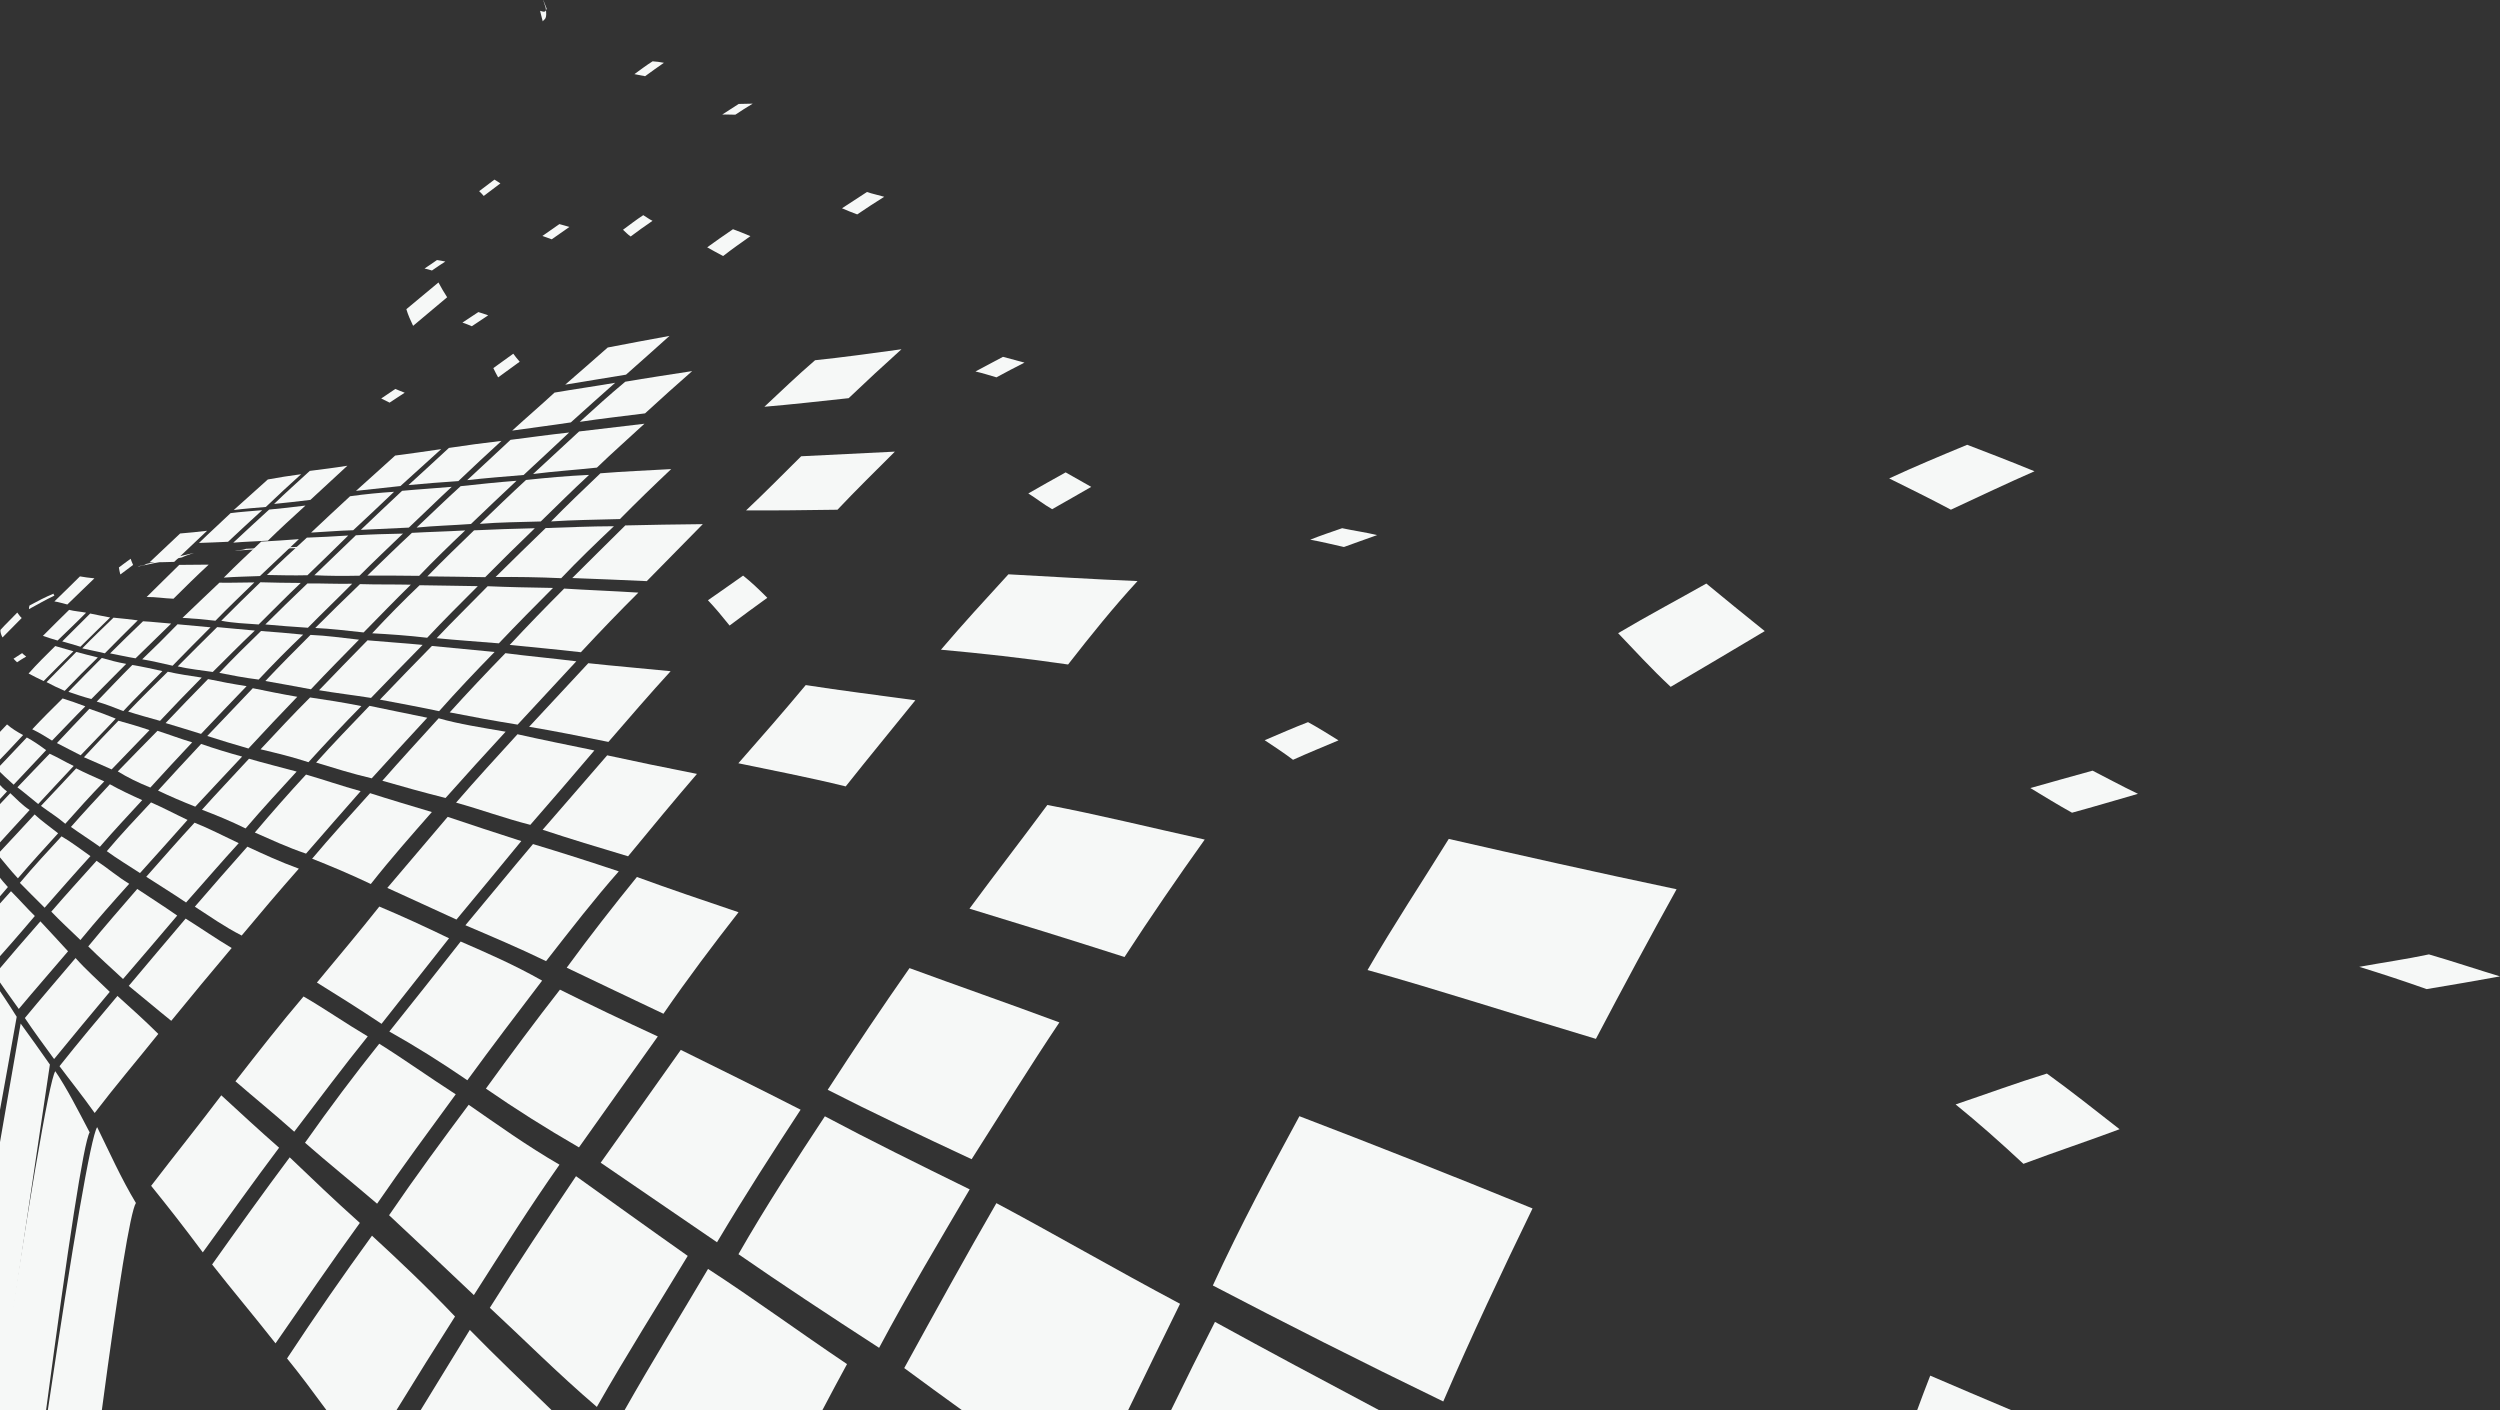 <svg width="546" height="308" viewBox="0 0 546 308" fill="none" xmlns="http://www.w3.org/2000/svg">
<rect x="0" y="0" width="546" height="308" fill="#333333" stroke="none"/>
<g clip-path="url(#clip0_2_591)">
<path fill-rule="evenodd" clip-rule="evenodd" d="M118.534 4.661C118.949 4.066 119.55 4.283 119.176 1.707C117.777 -2.51 119.559 2.499 119.393 1.783C119.187 3.027 118.423 2.421 117.955 2.354C118.099 2.913 118.292 3.813 118.534 4.661Z" fill="#F6F8F7"/>
<path fill-rule="evenodd" clip-rule="evenodd" d="M29.683 262.733C26.448 257.356 23.808 251.442 21.219 246.166C19.841 248.291 15.894 271.543 10.441 308H22.239C25.812 281.238 28.469 264.642 29.683 262.733Z" fill="#F6F8F7"/>
<path fill-rule="evenodd" clip-rule="evenodd" d="M19.581 247.308C16.965 242.316 14.535 237.562 12.076 233.95C10.738 235.887 5.961 264.387 -0.605 308H10.059C14.831 272.201 18.299 249.358 19.581 247.308Z" fill="#F6F8F7"/>
<path fill-rule="evenodd" clip-rule="evenodd" d="M10.898 232.5C8.694 229.36 6.589 226.378 4.511 223.543C2.05 237.772 -0.441 251.812 -2.832 265.765C-5.265 279.935 -7.665 294.034 -10.002 307.97L-9.845 307.998H-0.258C3.315 283.201 7.109 257.949 10.898 232.498V232.5Z" fill="#F6F8F7"/>
<path fill-rule="evenodd" clip-rule="evenodd" d="M3.648 222.068C1.807 219.131 0.051 216.519 -1.62 214.059C-4.788 229.678 -7.952 245.127 -10.998 260.279C-14.073 275.585 -17.091 290.716 -20 305.553V306.161C-17.237 306.682 -14.397 307.199 -11.481 307.671C-9.103 293.625 -6.588 279.357 -4.051 264.967C-1.557 250.818 1.098 236.534 3.648 222.068Z" fill="#F6F8F7"/>
<path fill-rule="evenodd" clip-rule="evenodd" d="M120.499 308C114.226 301.906 108.264 296.236 102.607 290.45C99.125 296.169 95.485 302.071 91.853 308H120.499Z" fill="#F6F8F7"/>
<path fill-rule="evenodd" clip-rule="evenodd" d="M99.377 287.526C92.902 280.723 86.894 275.083 81.241 269.875C74.855 278.673 68.936 287.215 62.691 296.682C65.483 300.101 68.334 303.94 71.317 308.002H86.574C90.874 300.976 95.139 294.183 99.377 287.526Z" fill="#F6F8F7"/>
<path fill-rule="evenodd" clip-rule="evenodd" d="M78.593 267.085C72.992 262.086 68.059 257.334 63.27 252.762C57.671 260.264 51.927 268.267 46.326 276.161C50.602 281.625 55.321 287.213 60.176 293.386C66.347 284.464 72.257 275.815 78.593 267.085Z" fill="#F6F8F7"/>
<path fill-rule="evenodd" clip-rule="evenodd" d="M60.951 250.658C56.534 246.791 52.3 242.866 48.335 239.219C43.372 245.792 38.224 252.175 33.008 258.985C36.639 263.467 40.343 268.198 44.29 273.519C49.849 265.856 55.47 257.951 60.953 250.658H60.951Z" fill="#F6F8F7"/>
<path fill-rule="evenodd" clip-rule="evenodd" d="M34.575 225.805C31.535 222.795 28.543 220.109 25.653 217.512C21.556 222.362 17.08 227.696 12.996 232.853C15.311 235.965 17.998 239.289 20.677 243.076C25.329 236.986 29.872 231.676 34.575 225.805Z" fill="#F6F8F7"/>
<path fill-rule="evenodd" clip-rule="evenodd" d="M23.973 216.621C21.39 214.093 18.777 211.799 16.505 209.237C12.841 213.559 8.998 218.012 5.428 222.334C7.375 225.253 9.547 228.179 11.814 231.297C15.776 226.441 20 221.375 23.973 216.621Z" fill="#F6F8F7"/>
<path fill-rule="evenodd" clip-rule="evenodd" d="M14.861 207.761C12.761 205.439 10.748 203.325 8.82 201.224C5.472 205.035 2.018 209.062 -1.156 212.816C0.382 215.225 2.199 217.666 4.103 220.354C7.671 216.078 11.447 211.795 14.863 207.761H14.861Z" fill="#F6F8F7"/>
<path fill-rule="evenodd" clip-rule="evenodd" d="M7.609 200.053C5.775 198.253 4.143 196.379 2.4 194.641C-0.501 197.907 -3.56 201.252 -6.465 204.518C-5.242 206.87 -3.812 209.181 -2.498 211.667C0.87 207.885 4.384 203.875 7.609 200.053Z" fill="#F6F8F7"/>
<path fill-rule="evenodd" clip-rule="evenodd" d="M1.722 193.732C0.188 192.079 -1.209 190.159 -2.412 188.45C-5.113 191.362 -7.652 194.232 -10.537 197.333C-9.351 199.423 -8.152 201.399 -6.884 203.546C-4.049 200.382 -1.118 197.099 1.724 193.732H1.722Z" fill="#F6F8F7"/>
<path fill-rule="evenodd" clip-rule="evenodd" d="M6.45 132.238C8.226 131.283 9.893 130.385 11.72 129.654C11.718 129.916 11.773 130.074 11.938 130.056C9.997 130.965 7.941 132.168 6.326 133.032C6.333 132.679 6.333 132.577 6.45 132.238Z" fill="#F6F8F7"/>
<path fill-rule="evenodd" clip-rule="evenodd" d="M184.989 297.92C174.029 290.543 164.54 283.556 154.637 277.133C148.732 287.152 142.594 297.057 136.395 308.002H179.595C181.377 304.605 183.175 301.244 184.989 297.92Z" fill="#F6F8F7"/>
<path fill-rule="evenodd" clip-rule="evenodd" d="M150.199 274.287C141.488 268.148 133.342 262.268 125.802 256.88C119.479 266.291 113.217 275.668 106.98 285.624C114.3 292.4 121.792 299.943 130.354 307.269C136.919 295.732 143.743 284.964 150.199 274.287Z" fill="#F6F8F7"/>
<path fill-rule="evenodd" clip-rule="evenodd" d="M122.194 254.367C114.97 250.187 108.577 245.575 102.36 241.282C96.625 248.96 90.7 257.01 84.973 265.408C90.804 270.872 96.786 276.449 103.49 282.846C109.878 272.826 115.849 263.387 122.194 254.367Z" fill="#F6F8F7"/>
<path fill-rule="evenodd" clip-rule="evenodd" d="M99.531 238.999C93.543 235.142 88.083 231.234 82.824 227.951C77.56 234.523 71.96 241.974 66.613 249.574C71.509 253.874 76.727 258.07 82.358 262.887C87.87 254.863 93.756 246.889 99.531 238.999Z" fill="#F6F8F7"/>
<path fill-rule="evenodd" clip-rule="evenodd" d="M80.316 226.35C75.307 223.379 70.781 220.215 66.293 217.631C61.301 223.498 56.516 229.598 51.418 236.153C55.426 239.646 59.837 243.208 64.262 247.166C69.554 240.226 75.04 232.875 80.316 226.35Z" fill="#F6F8F7"/>
<path fill-rule="evenodd" clip-rule="evenodd" d="M20.618 126.308C19.454 126.189 18.401 126.064 17.461 125.882C15.533 127.78 13.764 129.55 11.875 131.35C12.817 131.48 13.705 131.788 14.706 132.021C16.651 130.186 18.529 128.278 20.618 126.308Z" fill="#F6F8F7"/>
<path fill-rule="evenodd" clip-rule="evenodd" d="M50.596 207.045C47.052 204.927 43.842 202.682 40.544 200.622C36.457 205.478 32.249 210.358 28.119 215.32C31.063 217.69 34.116 220.313 37.402 222.948C41.751 217.599 46.114 212.366 50.596 207.045Z" fill="#F6F8F7"/>
<path fill-rule="evenodd" clip-rule="evenodd" d="M38.702 199.962C35.763 197.9 32.797 196.043 29.977 194.146C26.467 198.19 22.796 202.421 19.273 206.692C21.671 209.084 24.219 211.349 26.87 213.814C30.762 209.315 34.727 204.63 38.702 199.962Z" fill="#F6F8F7"/>
<path fill-rule="evenodd" clip-rule="evenodd" d="M28.221 193.022C25.573 191.415 23.441 189.534 21.086 188.002C17.742 191.733 14.367 195.424 11.203 199.105C13.131 201.122 15.27 203.092 17.563 205.301C21.208 200.86 24.766 196.866 28.219 193.022H28.221Z" fill="#F6F8F7"/>
<path fill-rule="evenodd" clip-rule="evenodd" d="M19.754 186.978C17.548 185.433 15.544 183.866 13.437 182.657C10.515 185.821 7.445 189.114 4.34 192.817C6.02 194.561 7.78 196.264 9.745 198.246C12.972 194.593 16.41 190.625 19.754 186.978Z" fill="#F6F8F7"/>
<path fill-rule="evenodd" clip-rule="evenodd" d="M12.693 181.992C10.848 180.527 9.077 179.294 7.558 177.874C4.882 180.772 2.121 183.776 -0.545 186.597C0.845 188.238 2.247 190.051 3.909 191.828C6.823 188.419 9.769 185.206 12.693 181.99V181.992Z" fill="#F6F8F7"/>
<path fill-rule="evenodd" clip-rule="evenodd" d="M6.472 176.903C4.851 175.847 3.543 174.438 2.242 173.228C-0.31 175.886 -2.887 178.682 -5.424 181.527C-4.064 182.761 -3.006 184.408 -1.755 185.907C0.912 182.949 3.798 179.824 6.472 176.905V176.903Z" fill="#F6F8F7"/>
<path fill-rule="evenodd" clip-rule="evenodd" d="M1.529 172.847C0.117 171.82 -0.806 170.45 -1.963 169.275C-4.148 171.547 -6.409 173.966 -8.502 176.273C-7.471 177.563 -6.559 179.004 -5.519 180.493C-3.171 177.937 -0.841 175.375 1.529 172.847Z" fill="#F6F8F7"/>
<path fill-rule="evenodd" clip-rule="evenodd" d="M366.163 194.215C348.294 190.454 331.874 186.747 316.41 183.219C310.45 192.83 304.366 202.007 298.67 211.856C313.671 216.03 330.221 221.41 348.546 226.889C354.508 215.547 360.288 204.818 366.165 194.215H366.163Z" fill="#F6F8F7"/>
<path fill-rule="evenodd" clip-rule="evenodd" d="M263.112 183.362C250.638 180.597 239.663 177.87 228.739 175.808C223.382 183.061 217.549 190.575 211.732 198.452C222.39 201.689 233.576 205.164 245.598 209.01C251.199 200.371 257.296 191.499 263.112 183.36V183.362Z" fill="#F6F8F7"/>
<path fill-rule="evenodd" clip-rule="evenodd" d="M248.437 126.906C238.502 126.507 229.206 125.906 220.237 125.43C215.191 130.939 210.252 136.312 205.504 141.896C214.203 142.685 223.442 143.69 233.271 145.126C238.175 138.834 243.071 132.74 248.437 126.906Z" fill="#F6F8F7"/>
<path fill-rule="evenodd" clip-rule="evenodd" d="M301.225 308C288.489 301.246 276.571 294.858 265.348 288.701C262.141 295.005 258.927 301.434 255.75 308H301.222H301.225Z" fill="#F6F8F7"/>
<path fill-rule="evenodd" clip-rule="evenodd" d="M257.722 284.748C243.1 276.973 230.217 269.476 217.612 262.768C210.999 274.207 204.225 286.509 197.484 298.788C201.61 301.839 205.809 304.899 210.116 308H246.373C250.213 300.054 253.989 292.33 257.722 284.748Z" fill="#F6F8F7"/>
<path fill-rule="evenodd" clip-rule="evenodd" d="M211.781 259.758C200.368 254.157 189.832 248.955 180.154 243.798C173.917 253.266 167.274 263.428 161.275 273.913C170.704 280.444 180.846 287.145 191.997 294.365C198.44 282.272 205.166 271.039 211.781 259.758Z" fill="#F6F8F7"/>
<path fill-rule="evenodd" clip-rule="evenodd" d="M174.856 242.361C165.427 237.54 156.835 233.325 148.688 229.297C143.072 237.278 137.147 245.536 131.191 253.935C139.014 259.262 147.578 265.135 156.597 271.314C162.786 260.892 168.754 251.673 174.856 242.359V242.361Z" fill="#F6F8F7"/>
<path fill-rule="evenodd" clip-rule="evenodd" d="M143.664 226.361C136.135 222.89 129.027 219.505 122.294 216.138C116.922 223.022 111.526 230.286 106.123 237.75C112.496 242.162 119.166 246.378 126.446 250.587C132.088 242.606 137.922 234.439 143.664 226.363V226.361Z" fill="#F6F8F7"/>
<path fill-rule="evenodd" clip-rule="evenodd" d="M118.401 214.167C112.282 210.709 106.425 208.157 100.613 205.63C95.556 212.066 90.366 218.642 85.033 225.288C90.53 228.371 96.276 231.951 102.068 235.926C107.434 228.57 113.039 221.198 118.401 214.167Z" fill="#F6F8F7"/>
<path fill-rule="evenodd" clip-rule="evenodd" d="M98.07 204.922C92.907 202.423 87.808 200.073 82.845 197.993C78.45 203.537 73.8 209.062 69.211 214.589C73.717 217.378 78.489 220.382 83.328 223.602C88.307 217.274 93.333 210.943 98.068 204.922H98.07Z" fill="#F6F8F7"/>
<path fill-rule="evenodd" clip-rule="evenodd" d="M65.267 189.716C61.166 188.227 57.584 186.558 54.026 184.916C50.199 189.227 46.219 193.754 42.553 198.019C45.784 200.103 48.926 202.347 52.782 204.323C56.825 199.46 61.002 194.548 65.267 189.714V189.716Z" fill="#F6F8F7"/>
<path fill-rule="evenodd" clip-rule="evenodd" d="M52.136 184.146C48.681 182.51 45.561 180.88 42.49 179.675C38.926 183.542 35.628 187.307 31.939 191.488C34.751 193.317 37.645 195.082 40.637 197.106C44.555 192.715 48.237 188.394 52.136 184.146Z" fill="#F6F8F7"/>
<path fill-rule="evenodd" clip-rule="evenodd" d="M40.96 179.073C38.159 177.755 35.618 176.388 32.981 175.245C29.632 178.829 26.305 182.345 23.326 185.894C25.5 187.496 28.057 189.03 30.576 190.677C34.154 186.719 37.576 182.884 40.958 179.073H40.96Z" fill="#F6F8F7"/>
<path fill-rule="evenodd" clip-rule="evenodd" d="M31.061 174.745C28.506 173.598 26.215 172.518 23.995 171.281C21.341 174.148 18.19 177.517 15.494 180.601C17.418 181.992 19.602 183.377 21.811 184.946C24.796 181.482 28.003 178.069 31.061 174.745Z" fill="#F6F8F7"/>
<path fill-rule="evenodd" clip-rule="evenodd" d="M22.767 170.655C20.634 169.707 18.509 168.77 16.637 167.816C14.035 170.577 11.533 173.308 8.945 176.007C10.584 177.245 12.475 178.387 14.259 179.915C17.077 176.734 19.812 173.696 22.767 170.657V170.655Z" fill="#F6F8F7"/>
<path fill-rule="evenodd" clip-rule="evenodd" d="M16.092 167.288C14.232 166.403 12.621 165.414 10.844 164.613C8.592 166.92 6.207 169.458 3.805 171.951C5.289 173.064 6.723 174.319 8.344 175.598C10.868 172.821 13.49 170.106 16.092 167.288Z" fill="#F6F8F7"/>
<path fill-rule="evenodd" clip-rule="evenodd" d="M10.075 163.834C8.661 162.789 7.258 161.807 5.858 161.069C3.552 163.488 1.465 165.687 -0.637 167.928C0.462 169.11 1.687 170.207 2.98 171.376C5.382 168.796 7.764 166.338 10.075 163.832V163.834Z" fill="#F6F8F7"/>
<path fill-rule="evenodd" clip-rule="evenodd" d="M5.045 160.541C3.772 159.848 2.564 159.121 1.535 158.212C-0.419 160.279 -2.203 162.148 -4.301 164.386C-3.396 165.392 -2.484 166.375 -1.45 167.39C0.649 165.208 2.734 163.062 5.045 160.541Z" fill="#F6F8F7"/>
<path fill-rule="evenodd" clip-rule="evenodd" d="M199.909 152.941C191.592 151.798 183.668 150.822 175.976 149.619C171.178 155.373 166.345 160.921 161.258 166.697C168.588 168.242 176.391 169.701 184.703 171.752C189.808 165.317 194.926 159.121 199.911 152.941H199.909Z" fill="#F6F8F7"/>
<path fill-rule="evenodd" clip-rule="evenodd" d="M45.579 123.316C43.316 123.333 41.171 123.337 39.143 123.372C36.767 125.752 34.317 128.074 32.025 130.385C34.005 130.351 35.722 130.682 37.889 130.76C40.392 128.26 42.935 125.767 45.581 123.313L45.579 123.316Z" fill="#F6F8F7"/>
<path fill-rule="evenodd" clip-rule="evenodd" d="M45.223 115.921C43.171 116.17 41.225 116.358 39.341 116.512C37.035 118.676 34.83 120.756 32.672 122.798C34.406 122.809 36.197 122.788 38.044 122.714C40.359 120.511 42.82 118.187 45.223 115.921Z" fill="#F6F8F7"/>
<path fill-rule="evenodd" clip-rule="evenodd" d="M439.331 308C433.267 305.444 427.342 302.928 421.563 300.441C420.592 302.923 419.639 305.444 418.699 308H439.333H439.331Z" fill="#F6F8F7"/>
<path fill-rule="evenodd" clip-rule="evenodd" d="M195.446 98.637C188.274 99.012 181.463 99.341 174.977 99.648C170.978 103.612 167.02 107.633 162.938 111.472C169.426 111.511 175.919 111.42 182.904 111.325C186.955 107.031 191.244 102.833 195.444 98.637H195.446Z" fill="#F6F8F7"/>
<path fill-rule="evenodd" clip-rule="evenodd" d="M334.708 263.926C316.456 256.469 299.719 249.875 283.791 243.779C277.586 255.24 270.943 267.555 264.885 280.749C280.521 288.916 296.899 297.208 315.209 306.081C321.4 291.744 328.087 277.54 334.706 263.926H334.708Z" fill="#F6F8F7"/>
<path fill-rule="evenodd" clip-rule="evenodd" d="M231.371 223.295C219.823 219.005 208.83 215.19 198.638 211.436C192.702 219.921 186.653 228.917 180.77 238.012C190.511 242.993 201.241 248.053 212.205 253.171C218.594 243.151 224.969 232.838 231.368 223.297L231.371 223.295Z" fill="#F6F8F7"/>
<path fill-rule="evenodd" clip-rule="evenodd" d="M161.293 199.235C153.314 196.537 146.034 194.072 139.101 191.533C134.075 197.718 128.815 204.437 123.77 211.345C130.371 214.53 137.597 217.91 144.893 221.403C150.168 213.73 155.849 206.21 161.295 199.235H161.293Z" fill="#F6F8F7"/>
<path fill-rule="evenodd" clip-rule="evenodd" d="M135.141 190.307C128.532 188.091 122.342 186.132 116.408 184.343C111.438 190.205 106.614 196.156 101.645 202.074C107.289 204.483 113.04 206.902 119.261 209.912C124.651 203.001 129.814 196.344 135.141 190.307Z" fill="#F6F8F7"/>
<path fill-rule="evenodd" clip-rule="evenodd" d="M113.852 183.691C108.351 181.919 103.014 180.175 97.776 178.402C93.413 183.57 89.049 188.649 84.588 193.918C89.412 196.076 94.506 198.497 99.689 200.83C104.541 194.985 109.332 189.209 113.85 183.689L113.852 183.691Z" fill="#F6F8F7"/>
<path fill-rule="evenodd" clip-rule="evenodd" d="M94.316 177.353C89.623 175.94 85.025 174.581 80.826 173.228C76.439 178.112 72.274 182.657 68.166 187.541C72.104 189.093 76.343 190.852 80.984 193.068C85.362 187.509 89.975 182.3 94.316 177.353Z" fill="#F6F8F7"/>
<path fill-rule="evenodd" clip-rule="evenodd" d="M78.767 172.791C74.5 171.616 70.677 170.27 66.834 169.167C63.07 173.228 59.231 177.595 55.654 181.826C59.125 183.343 62.693 185.029 66.836 186.433C70.683 182.042 74.768 177.288 78.765 172.791H78.767Z" fill="#F6F8F7"/>
<path fill-rule="evenodd" clip-rule="evenodd" d="M64.789 168.508C61.112 167.52 57.65 166.663 54.382 165.708C50.933 169.467 47.384 173.165 44.109 176.846C47.101 177.982 50.38 179.322 53.636 180.93C57.276 176.669 61.023 172.616 64.789 168.508Z" fill="#F6F8F7"/>
<path fill-rule="evenodd" clip-rule="evenodd" d="M52.876 165.237C49.76 164.38 46.779 163.471 43.926 162.475C40.739 165.905 37.521 169.324 34.516 172.659C37.027 173.862 39.799 175.057 42.645 176.176C46.05 172.575 49.416 168.872 52.878 165.237H52.876Z" fill="#F6F8F7"/>
<path fill-rule="evenodd" clip-rule="evenodd" d="M41.97 162.131C39.211 161.296 36.761 160.355 34.394 159.61C31.462 162.547 28.577 165.557 25.725 168.476C27.824 169.777 30.231 170.952 32.836 172.003C35.906 168.64 38.891 165.399 41.972 162.131H41.97Z" fill="#F6F8F7"/>
<path fill-rule="evenodd" clip-rule="evenodd" d="M32.652 159.467C30.359 158.677 28.078 158.013 25.867 157.405C23.45 159.933 20.782 162.694 18.33 165.379C20.317 166.197 22.255 167.128 24.384 168.037C27.06 165.23 29.836 162.408 32.652 159.465V159.467Z" fill="#F6F8F7"/>
<path fill-rule="evenodd" clip-rule="evenodd" d="M25.265 156.944C23.357 156.165 21.464 155.444 19.519 154.804C17.208 157.195 14.712 159.87 12.432 162.285C14.151 163.148 15.817 164.068 17.613 164.955C20.123 162.298 22.737 159.684 25.267 156.946L25.265 156.944Z" fill="#F6F8F7"/>
<path fill-rule="evenodd" clip-rule="evenodd" d="M18.634 154.265C16.878 153.611 15.303 153.034 13.675 152.538C11.419 154.769 9.208 156.95 7.041 159.275C8.495 159.974 9.898 160.82 11.367 161.746C13.767 159.288 16.149 156.743 18.632 154.265H18.634Z" fill="#F6F8F7"/>
<path fill-rule="evenodd" clip-rule="evenodd" d="M146.465 146.592C140.233 145.955 134.234 145.473 128.481 144.843C124.227 149.42 119.888 154.107 115.561 158.729C121.111 159.66 126.653 160.774 132.877 162.034C137.415 156.786 141.907 151.567 146.465 146.592Z" fill="#F6F8F7"/>
<path fill-rule="evenodd" clip-rule="evenodd" d="M125.866 144.428C120.442 143.746 115.141 143.285 110.38 142.651C106.211 146.927 102.088 151.3 98.217 155.583C102.93 156.496 107.793 157.418 113.046 158.258C117.215 153.772 121.61 148.989 125.866 144.428Z" fill="#F6F8F7"/>
<path fill-rule="evenodd" clip-rule="evenodd" d="M108.018 142.389C103.07 141.913 98.633 141.491 94.329 141.078C90.602 144.86 86.692 148.916 82.971 152.8C87.109 153.579 91.389 154.367 95.896 155.321C99.817 150.902 103.953 146.54 108.018 142.389Z" fill="#F6F8F7"/>
<path fill-rule="evenodd" clip-rule="evenodd" d="M92.299 140.844C88.086 140.442 84.087 140.197 80.268 139.844C76.771 143.372 73.053 147.273 69.678 150.744C73.314 151.357 77.126 151.811 81.032 152.426C84.598 148.706 88.573 144.65 92.301 140.844H92.299Z" fill="#F6F8F7"/>
<path fill-rule="evenodd" clip-rule="evenodd" d="M78.4 139.708C74.714 139.299 71.27 138.799 67.812 138.663C64.564 141.893 61.237 145.256 57.953 148.732C61.052 149.266 64.35 149.879 67.908 150.539C71.331 146.886 74.96 143.229 78.4 139.708Z" fill="#F6F8F7"/>
<path fill-rule="evenodd" clip-rule="evenodd" d="M66.209 138.606C62.989 138.299 60.019 138.015 57.005 137.816C53.835 140.878 50.649 144.029 47.895 146.955C50.536 147.483 53.365 148.028 56.489 148.42C59.668 145.029 62.832 141.826 66.207 138.606H66.209Z" fill="#F6F8F7"/>
<path fill-rule="evenodd" clip-rule="evenodd" d="M55.65 137.715C52.762 137.42 49.949 137.232 47.429 136.959C44.516 139.794 41.648 142.718 38.812 145.542C41.186 146.098 43.908 146.382 46.465 146.758C49.455 143.8 52.416 140.777 55.65 137.717V137.715Z" fill="#F6F8F7"/>
<path fill-rule="evenodd" clip-rule="evenodd" d="M45.979 137.005C43.418 136.778 41.033 136.55 38.772 136.341C36.296 138.903 33.687 141.48 31.059 143.99C33.219 144.354 35.511 144.906 37.693 145.393C40.415 142.564 43.124 139.879 45.979 137.005Z" fill="#F6F8F7"/>
<path fill-rule="evenodd" clip-rule="evenodd" d="M37.386 136.191C35.197 136.038 33.241 135.782 31.237 135.685C28.85 137.951 26.452 140.307 24.043 142.699C25.892 143.04 27.633 143.454 29.605 143.778C32.177 141.262 34.846 138.689 37.386 136.189V136.191Z" fill="#F6F8F7"/>
<path fill-rule="evenodd" clip-rule="evenodd" d="M30.087 135.481C28.203 135.254 26.549 135.051 24.791 134.897C22.508 137.124 20.213 139.281 17.963 141.599C19.508 141.974 21.17 142.246 22.896 142.683C25.25 140.275 27.704 137.849 30.089 135.481H30.087Z" fill="#F6F8F7"/>
<path fill-rule="evenodd" clip-rule="evenodd" d="M24.052 134.856C22.463 134.594 21.106 134.259 19.696 133.993C17.633 136.055 15.505 138.145 13.588 140.082C14.832 140.452 16.251 140.809 17.561 141.246C19.698 139.111 21.937 136.942 24.052 134.856Z" fill="#F6F8F7"/>
<path fill-rule="evenodd" clip-rule="evenodd" d="M18.797 133.811C17.561 133.567 16.216 133.493 15.098 133.192C13.144 135.118 11.177 137.027 9.373 138.866C10.38 139.206 11.392 139.576 12.576 139.894C14.547 137.964 16.68 135.964 18.799 133.811H18.797Z" fill="#F6F8F7"/>
<path fill-rule="evenodd" clip-rule="evenodd" d="M4.745 134.971C4.365 134.646 4.045 134.142 3.773 133.783C2.474 135.157 1.175 136.367 0.091 137.583C0.072 138.18 0.28 138.708 0.544 139.219C1.967 137.81 3.274 136.464 4.743 134.971H4.745Z" fill="#F6F8F7"/>
<path fill-rule="evenodd" clip-rule="evenodd" d="M30.078 123.753C33.185 123.095 36.238 122.435 39.744 121.742C40.568 121.322 41.345 121.13 42.337 120.76C38.616 121.669 35.231 122.389 31.958 123.162C31.192 123.679 30.681 123.441 30.078 123.753Z" fill="#F6F8F7"/>
<path fill-rule="evenodd" clip-rule="evenodd" d="M51.232 120.284C55.632 119.903 60.084 119.914 64.93 119.693C65.839 119.609 66.866 119.533 67.928 119.21C62.867 119.693 58.23 119.585 53.757 119.853C52.703 120.245 51.9 120.104 51.232 120.286V120.284Z" fill="#F6F8F7"/>
<path fill-rule="evenodd" clip-rule="evenodd" d="M139.425 129.427C133.813 129.07 128.245 128.87 123.216 128.546C119.186 132.577 115.205 136.678 111.318 140.853C116.29 141.352 121.589 141.835 126.865 142.447C131.026 137.955 135.33 133.497 139.423 129.424L139.425 129.427Z" fill="#F6F8F7"/>
<path fill-rule="evenodd" clip-rule="evenodd" d="M120.772 128.405C115.75 128.325 110.982 128.224 106.506 128.031C102.875 131.757 98.88 135.659 95.361 139.379C99.596 139.795 104.196 140.117 108.946 140.504C112.793 136.442 116.846 132.337 120.772 128.408V128.405Z" fill="#F6F8F7"/>
<path fill-rule="evenodd" clip-rule="evenodd" d="M104.35 128.014C99.915 127.905 95.749 127.912 91.638 127.814C88.148 131.136 84.666 134.67 81.285 138.31C85.145 138.52 89.138 138.799 93.301 139.286C96.765 135.583 100.705 131.664 104.352 128.011L104.35 128.014Z" fill="#F6F8F7"/>
<path fill-rule="evenodd" clip-rule="evenodd" d="M89.724 127.696C85.809 127.616 82.16 127.685 78.618 127.57C75.269 130.779 72.012 133.978 68.846 137.152C72.181 137.299 75.672 137.719 79.41 138.124C82.817 134.649 86.297 131.058 89.724 127.696Z" fill="#F6F8F7"/>
<path fill-rule="evenodd" clip-rule="evenodd" d="M76.908 127.49C73.398 127.557 70.344 127.392 67.143 127.423C63.988 130.467 60.92 133.398 57.947 136.379C60.9 136.646 63.981 136.897 67.245 137.1C70.409 133.869 73.627 130.814 76.908 127.49Z" fill="#F6F8F7"/>
<path fill-rule="evenodd" clip-rule="evenodd" d="M65.679 127.315C62.546 127.28 59.706 127.269 56.871 127.167C53.964 129.972 51.153 132.744 48.328 135.572C50.861 136.062 53.609 136.185 56.486 136.384C59.571 133.322 62.467 130.364 65.681 127.315H65.679Z" fill="#F6F8F7"/>
<path fill-rule="evenodd" clip-rule="evenodd" d="M55.548 127.2C52.902 127.2 50.213 127.319 47.919 127.256C45.265 129.738 42.545 132.396 39.857 134.941C42.166 135.077 44.542 135.27 47.051 135.566C49.764 132.755 52.695 130 55.548 127.2Z" fill="#F6F8F7"/>
<path fill-rule="evenodd" clip-rule="evenodd" d="M153.487 114.473C147.584 114.536 141.887 114.621 136.565 114.753C132.681 118.643 128.808 122.385 124.982 126.243C130.218 126.419 135.725 126.681 141.254 126.919C145.399 122.733 149.557 118.49 153.487 114.476V114.473Z" fill="#F6F8F7"/>
<path fill-rule="evenodd" clip-rule="evenodd" d="M134.078 114.928C128.882 114.945 123.854 115.173 119.176 115.326C115.498 118.899 111.795 122.472 108.229 126.021C112.778 125.975 117.655 126.049 122.568 126.276C126.323 122.329 130.162 118.631 134.078 114.928Z" fill="#F6F8F7"/>
<path fill-rule="evenodd" clip-rule="evenodd" d="M116.81 115.365C112.204 115.456 107.743 115.638 103.531 115.826C100.173 119.052 96.755 122.381 93.332 125.88C97.368 125.908 101.601 125.988 105.965 126.055C109.523 122.454 113.226 118.814 116.808 115.365H116.81Z" fill="#F6F8F7"/>
<path fill-rule="evenodd" clip-rule="evenodd" d="M101.596 115.848C97.405 116.086 93.787 116.159 89.964 116.376C86.569 119.529 83.488 122.556 80.227 125.707C83.869 125.724 87.575 125.685 91.543 125.763C94.751 122.413 98.176 119.085 101.596 115.848Z" fill="#F6F8F7"/>
<path fill-rule="evenodd" clip-rule="evenodd" d="M88.004 116.54C84.523 116.607 81.113 116.705 77.721 116.904C74.579 119.931 71.572 122.805 68.656 125.633C71.696 125.787 74.966 125.808 78.526 125.731C81.675 122.567 84.826 119.602 88.004 116.54Z" fill="#F6F8F7"/>
<path fill-rule="evenodd" clip-rule="evenodd" d="M76.054 116.956C72.736 117.183 69.818 117.308 67.017 117.421C64.052 120.152 61.019 122.907 58.301 125.577C61.073 125.622 63.971 125.713 67.15 125.633C70.068 122.816 73.023 119.948 76.054 116.956Z" fill="#F6F8F7"/>
<path fill-rule="evenodd" clip-rule="evenodd" d="M65.272 117.75C62.322 117.994 59.711 118.131 57.05 118.289C54.336 120.855 51.499 123.502 48.877 126.15C51.381 125.958 54.017 125.923 56.767 125.811C59.493 123.248 62.205 120.688 65.272 117.752V117.75Z" fill="#F6F8F7"/>
<path fill-rule="evenodd" clip-rule="evenodd" d="M146.591 102.448C141.188 102.755 136.075 102.965 131.131 103.368C127.467 106.86 123.929 110.241 120.352 113.88C125.23 113.551 130.108 113.517 135.396 113.363C138.988 109.717 142.74 106.077 146.589 102.448H146.591Z" fill="#F6F8F7"/>
<path fill-rule="evenodd" clip-rule="evenodd" d="M128.657 103.716C123.817 103.937 119.37 104.353 114.883 104.824C111.473 107.96 108.17 111.156 104.789 114.411C109.147 114.047 113.39 114.036 118.104 113.889C121.655 110.418 125.223 106.887 128.657 103.716Z" fill="#F6F8F7"/>
<path fill-rule="evenodd" clip-rule="evenodd" d="M112.811 105C108.551 105.328 104.602 105.748 100.602 106.181C97.365 109.111 94.238 112.162 90.981 115.222C94.836 114.831 98.622 114.751 102.857 114.439C106.031 111.372 109.406 108.209 112.811 105Z" fill="#F6F8F7"/>
<path fill-rule="evenodd" clip-rule="evenodd" d="M98.656 106.322C94.887 106.657 91.338 106.861 87.815 107.196C84.773 110.035 81.821 112.842 78.803 115.72C82.193 115.545 85.537 115.395 89.291 115.227C92.498 112.206 95.47 109.269 98.656 106.322Z" fill="#F6F8F7"/>
<path fill-rule="evenodd" clip-rule="evenodd" d="M86.062 107.408C82.881 107.618 79.713 107.919 76.453 108.38C73.592 110.992 70.726 113.714 67.943 116.319C70.907 116.176 73.979 115.882 77.139 115.802C80.218 112.922 83.179 110.191 86.062 107.408Z" fill="#F6F8F7"/>
<path fill-rule="evenodd" clip-rule="evenodd" d="M66.716 110.412C63.918 110.758 61.237 111.076 58.776 111.292C56.248 113.614 53.55 116.075 50.947 118.518C53.421 118.297 55.969 118.239 58.511 118.081C61.094 115.547 63.885 112.987 66.716 110.414V110.412Z" fill="#F6F8F7"/>
<path fill-rule="evenodd" clip-rule="evenodd" d="M57.267 111.422C54.869 111.632 52.582 111.786 50.363 112.065C48.039 114.302 45.696 116.393 43.461 118.578C45.424 118.55 47.665 118.39 49.804 118.323C52.193 116.096 54.784 113.671 57.267 111.422Z" fill="#F6F8F7"/>
<path fill-rule="evenodd" clip-rule="evenodd" d="M140.746 92.543C135.885 93.117 131.198 93.669 126.474 94.231C123.128 97.343 119.862 100.36 116.424 103.524C121.059 102.922 125.408 102.66 130.367 102.126C133.755 98.849 137.276 95.763 140.746 92.543Z" fill="#F6F8F7"/>
<path fill-rule="evenodd" clip-rule="evenodd" d="M124.304 94.459C119.976 94.93 115.628 95.543 111.496 96.06C108.43 98.951 105.236 101.87 102.035 104.863C106.082 104.415 109.99 104.101 114.357 103.738C117.789 100.524 121.066 97.536 124.304 94.457V94.459Z" fill="#F6F8F7"/>
<path fill-rule="evenodd" clip-rule="evenodd" d="M109.517 96.291C105.674 96.729 101.905 97.246 98.041 97.826C95.097 100.587 92.284 103.115 89.209 105.943C92.727 105.608 96.32 105.324 100.099 105.073C103.239 102.063 106.486 99.074 109.517 96.291Z" fill="#F6F8F7"/>
<path fill-rule="evenodd" clip-rule="evenodd" d="M96.359 98.088C92.947 98.609 89.537 99.059 86.299 99.496C83.486 102.076 80.544 104.664 77.748 107.205C80.96 106.876 84.121 106.529 87.455 106.153C90.538 103.363 93.456 100.723 96.359 98.088Z" fill="#F6F8F7"/>
<path fill-rule="evenodd" clip-rule="evenodd" d="M75.865 101.717C72.93 102.189 70.212 102.513 67.66 102.842C65.023 105.255 62.361 107.631 59.861 110.061C62.372 109.799 64.942 109.54 67.793 109.176C70.445 106.711 73.087 104.292 75.865 101.719V101.717Z" fill="#F6F8F7"/>
<path fill-rule="evenodd" clip-rule="evenodd" d="M65.766 103.567C63.169 103.913 60.853 104.277 58.492 104.714C56.038 106.899 53.629 109.063 51.051 111.392C53.266 111.102 55.662 110.92 58.057 110.721C60.566 108.323 63.116 105.949 65.769 103.565L65.766 103.567Z" fill="#F6F8F7"/>
<path fill-rule="evenodd" clip-rule="evenodd" d="M151.175 81.046C146.05 81.849 141.211 82.565 136.559 83.368C133.217 86.147 130.046 89.003 126.617 92.132C131.306 91.416 136.041 90.905 140.878 90.28C144.327 87.094 147.732 84.071 151.172 81.044L151.175 81.046Z" fill="#F6F8F7"/>
<path fill-rule="evenodd" clip-rule="evenodd" d="M134.351 83.6C129.771 84.387 125.397 85.002 121.106 85.744C118.134 88.499 115.02 91.156 111.865 94.043C116.028 93.442 120.325 92.913 124.671 92.253C127.854 89.362 131.035 86.545 134.351 83.6Z" fill="#F6F8F7"/>
<path fill-rule="evenodd" clip-rule="evenodd" d="M146.215 73.362C141.556 74.182 137.091 75.082 132.726 75.896C129.586 78.672 126.516 81.336 123.441 84.009C127.56 83.303 132.032 82.622 136.723 81.825C139.822 79.07 143.055 76.223 146.217 73.362H146.215Z" fill="#F6F8F7"/>
<path fill-rule="evenodd" clip-rule="evenodd" d="M196.886 76.277C190.184 77.201 183.944 78.06 178.008 78.677C174.059 82.076 170.442 85.564 166.943 88.837C172.705 88.354 178.841 87.661 185.347 86.962C189.049 83.433 192.898 79.856 196.884 76.279L196.886 76.277Z" fill="#F6F8F7"/>
<path fill-rule="evenodd" clip-rule="evenodd" d="M16.034 142.24C14.611 141.848 13.308 141.433 12.063 141.097C10.131 143.006 8.133 144.953 6.24 147.096C7.202 147.596 8.336 148.197 9.532 148.743C11.6 146.659 13.823 144.38 16.034 142.24Z" fill="#F6F8F7"/>
<path fill-rule="evenodd" clip-rule="evenodd" d="M21.364 143.586C19.695 143.194 18.148 142.768 16.662 142.383C14.392 144.676 12.225 146.882 10.16 148.976C11.361 149.634 12.684 150.249 14.129 150.878C16.479 148.442 18.929 145.949 21.364 143.586Z" fill="#F6F8F7"/>
<path fill-rule="evenodd" clip-rule="evenodd" d="M27.56 144.99C25.645 144.65 23.904 144.179 22.226 143.7C19.681 146.273 17.23 148.71 14.941 151.091C16.508 151.597 18.083 152.192 19.953 152.664C22.466 150.097 25.079 147.518 27.562 144.99H27.56Z" fill="#F6F8F7"/>
<path fill-rule="evenodd" clip-rule="evenodd" d="M35.468 146.568C33.229 146.085 31.056 145.574 28.897 145.232C26.358 147.749 23.697 150.571 21.127 153.235C23.07 153.763 24.965 154.535 26.926 155.302C29.715 152.302 32.661 149.452 35.468 146.565V146.568Z" fill="#F6F8F7"/>
<path fill-rule="evenodd" clip-rule="evenodd" d="M44.061 147.987C41.444 147.596 38.839 147.204 36.646 146.704C33.782 149.543 30.838 152.43 27.992 155.406C30.205 156.126 32.54 156.752 34.951 157.433C37.836 154.343 40.874 151.22 44.061 147.987Z" fill="#F6F8F7"/>
<path fill-rule="evenodd" clip-rule="evenodd" d="M53.861 149.857C50.847 149.392 48.079 148.868 45.438 148.312C42.139 151.658 39.049 154.871 36.164 157.916C38.588 158.608 41.212 159.472 43.906 160.283C47.289 156.71 50.419 153.428 53.861 149.855V149.857Z" fill="#F6F8F7"/>
<path fill-rule="evenodd" clip-rule="evenodd" d="M64.925 152.179C61.498 151.595 58.315 150.935 55.21 150.305C51.89 153.832 48.587 157.228 45.262 160.738C48.108 161.664 51.148 162.566 54.261 163.475C57.782 159.64 61.448 155.797 64.925 152.179Z" fill="#F6F8F7"/>
<path fill-rule="evenodd" clip-rule="evenodd" d="M78.924 154.207C74.99 153.423 71.224 152.837 67.721 152.326C64.126 155.905 60.479 159.822 56.906 163.646C60.22 164.436 63.797 165.286 67.366 166.464C71.296 162.153 75.036 158.149 78.927 154.207H78.924Z" fill="#F6F8F7"/>
<path fill-rule="evenodd" clip-rule="evenodd" d="M93.318 156.752C88.885 155.888 84.52 154.912 80.691 154.157C76.766 158.275 72.792 162.335 69.041 166.544C72.821 167.697 76.82 168.957 81.185 169.987C85.184 165.544 89.216 161.233 93.318 156.754V156.752Z" fill="#F6F8F7"/>
<path fill-rule="evenodd" clip-rule="evenodd" d="M110.427 159.803C105.294 158.911 100.202 158.139 95.804 156.873C91.664 161.435 87.431 166.035 83.504 170.515C87.869 171.776 92.454 173.06 97.308 174.28C101.747 169.305 105.996 164.596 110.429 159.803H110.427Z" fill="#F6F8F7"/>
<path fill-rule="evenodd" clip-rule="evenodd" d="M129.812 163.897C123.78 162.653 118.234 161.54 113.02 160.359C108.544 165.271 104.023 170.179 99.606 175.297C105.045 176.801 110.063 178.677 115.82 180.146C120.577 174.682 125.279 169.242 129.812 163.897Z" fill="#F6F8F7"/>
<path fill-rule="evenodd" clip-rule="evenodd" d="M152.217 169.019C145.163 167.639 138.911 166.334 132.608 164.964C127.903 170.359 123.21 175.851 118.51 181.22C124.396 183.163 130.63 185.065 137.17 187.013C142.345 180.713 147.262 174.791 152.217 169.019Z" fill="#F6F8F7"/>
<path fill-rule="evenodd" clip-rule="evenodd" d="M385.424 137.834C380.983 134.289 376.635 130.712 372.662 127.447C366.243 131.076 359.852 134.456 353.398 138.288C357 142.043 360.566 145.979 364.876 150.006C371.835 145.899 378.789 141.815 385.421 137.834H385.424Z" fill="#F6F8F7"/>
<path fill-rule="evenodd" clip-rule="evenodd" d="M167.579 130.559C165.813 128.782 164.087 127.129 162.292 125.713C159.792 127.462 157.187 129.325 154.615 131.097C156.212 132.779 157.72 134.586 159.341 136.618C162.109 134.551 164.87 132.5 167.582 130.559H167.579Z" fill="#F6F8F7"/>
<path fill-rule="evenodd" clip-rule="evenodd" d="M97.658 64.922C96.971 63.875 96.34 62.784 95.759 61.691C93.509 63.55 91.107 65.563 88.748 67.523C89.116 68.781 89.636 69.93 90.223 71.161C92.691 69.09 95.2 66.985 97.656 64.922H97.658Z" fill="#F6F8F7"/>
<path fill-rule="evenodd" clip-rule="evenodd" d="M462.912 246.62C457.362 242.281 452.126 238.124 447.041 234.465C440.42 236.499 433.923 238.908 427.105 241.206C432.049 245.205 436.915 249.527 441.915 254.183C449.026 251.513 456.3 249.107 462.915 246.618L462.912 246.62Z" fill="#F6F8F7"/>
<path fill-rule="evenodd" clip-rule="evenodd" d="M113.504 78.997C112.958 78.397 112.527 77.813 112.098 77.251C110.636 78.311 109.165 79.352 107.744 80.39C108.073 81.033 108.412 81.788 108.793 82.42C110.366 81.284 111.881 80.157 113.504 78.995V78.997Z" fill="#F6F8F7"/>
<path fill-rule="evenodd" clip-rule="evenodd" d="M163.888 51.572C162.57 51.012 161.321 50.516 160.085 50.06C158.22 51.326 156.357 52.635 154.451 54.016C155.491 54.641 156.634 55.197 157.933 55.916C159.874 54.403 161.882 52.99 163.888 51.575V51.572Z" fill="#F6F8F7"/>
<path fill-rule="evenodd" clip-rule="evenodd" d="M444.335 102.926C439.109 100.78 434.25 98.906 429.633 97.14C423.662 99.611 418.009 101.979 412.6 104.489C416.771 106.568 421.164 108.698 426.079 111.316C432.39 108.38 438.521 105.467 444.335 102.926Z" fill="#F6F8F7"/>
<path fill-rule="evenodd" clip-rule="evenodd" d="M142.514 48.227C141.718 47.852 141.122 47.361 140.491 46.991C138.972 47.982 137.525 49.101 136.062 50.181C136.598 50.655 137.092 51.215 137.738 51.648C139.194 50.538 140.852 49.363 142.514 48.227Z" fill="#F6F8F7"/>
<path fill-rule="evenodd" clip-rule="evenodd" d="M109.288 40.051C108.866 39.744 108.405 39.508 107.989 39.225C106.894 40.071 105.696 40.945 104.645 41.752C105.008 42.081 105.323 42.414 105.648 42.795C106.847 41.893 108.091 40.973 109.288 40.051Z" fill="#F6F8F7"/>
<path fill-rule="evenodd" clip-rule="evenodd" d="M29.066 123.378C28.887 122.924 28.652 122.469 28.53 122.032C27.655 122.629 26.84 123.311 25.965 123.934C26.032 124.462 26.154 124.962 26.276 125.462C27.262 124.763 28.139 124.071 29.066 123.378Z" fill="#F6F8F7"/>
<path fill-rule="evenodd" clip-rule="evenodd" d="M466.927 173.371C463.206 171.594 460.195 169.917 457.018 168.312C452.353 169.629 447.886 170.822 443.434 172.112C446.164 173.758 449.256 175.678 452.529 177.496C457.405 176.171 462.181 174.73 466.927 173.371Z" fill="#F6F8F7"/>
<path fill-rule="evenodd" clip-rule="evenodd" d="M193.112 42.977C191.807 42.592 190.473 42.328 189.344 41.934C187.527 43.118 185.608 44.347 183.889 45.487C184.983 45.968 186.008 46.377 187.218 46.827C189.026 45.587 191.141 44.219 193.112 42.977Z" fill="#F6F8F7"/>
<path fill-rule="evenodd" clip-rule="evenodd" d="M145.002 13.715C144.173 13.562 143.344 13.43 142.53 13.389C141.164 14.254 139.862 15.243 138.555 16.191C139.329 16.325 140.108 16.472 140.889 16.643C142.286 15.622 143.644 14.65 145.002 13.715Z" fill="#F6F8F7"/>
<path fill-rule="evenodd" clip-rule="evenodd" d="M124.361 49.562C123.608 49.324 122.866 49.155 122.172 48.943C121.003 49.783 119.68 50.705 118.453 51.536C119.152 51.782 119.796 52.012 120.498 52.263C121.821 51.345 123.042 50.482 124.363 49.562H124.361Z" fill="#F6F8F7"/>
<path fill-rule="evenodd" clip-rule="evenodd" d="M106.621 68.869C105.868 68.623 105.163 68.339 104.471 68.157C103.37 68.904 102.16 69.704 100.998 70.449C101.697 70.696 102.395 70.955 103.046 71.25C104.201 70.464 105.413 69.674 106.621 68.869Z" fill="#F6F8F7"/>
<path fill-rule="evenodd" clip-rule="evenodd" d="M223.751 79.196C222.117 78.77 220.55 78.335 219.044 77.932C217.062 78.999 215.132 80.014 213.041 81.13C214.588 81.483 216.107 81.966 217.624 82.414C219.595 81.314 221.753 80.224 223.751 79.196Z" fill="#F6F8F7"/>
<path fill-rule="evenodd" clip-rule="evenodd" d="M88.391 85.768C87.692 85.524 86.987 85.201 86.345 84.944C85.264 85.664 84.289 86.324 83.258 87.028C83.845 87.3 84.437 87.608 85.086 87.936C86.169 87.188 87.257 86.534 88.391 85.766V85.768Z" fill="#F6F8F7"/>
<path fill-rule="evenodd" clip-rule="evenodd" d="M97.255 57.123C96.644 56.965 96.046 56.904 95.439 56.792C94.549 57.398 93.615 58.075 92.719 58.644C93.219 58.753 93.829 58.908 94.338 59.081C95.326 58.4 96.263 57.742 97.255 57.125V57.123Z" fill="#F6F8F7"/>
<path fill-rule="evenodd" clip-rule="evenodd" d="M546.001 213.243C541.035 211.75 535.785 209.977 530.478 208.439C525.563 209.49 520.253 210.239 515.262 211.159C520.034 212.617 525.201 214.327 529.975 216.021C535.552 215.084 540.711 214.221 546.001 213.245V213.243Z" fill="#F6F8F7"/>
<path fill-rule="evenodd" clip-rule="evenodd" d="M164.4 22.638C163.305 22.681 162.32 22.692 161.334 22.701C160.179 23.434 158.973 24.2 157.729 25.02C158.71 24.975 159.609 25.057 160.599 25.048C161.843 24.23 163.09 23.404 164.398 22.638H164.4Z" fill="#F6F8F7"/>
<path fill-rule="evenodd" clip-rule="evenodd" d="M5.721 143.389C5.386 143.14 5.051 142.883 4.831 142.645C4.206 143.043 3.523 143.497 2.953 143.861C3.173 144.127 3.449 144.354 3.726 144.64C4.409 144.179 5.038 143.794 5.721 143.391V143.389Z" fill="#F6F8F7"/>
<path fill-rule="evenodd" clip-rule="evenodd" d="M300.767 116.865C298.295 116.263 295.647 115.904 293.125 115.359C290.641 116.222 288.38 116.977 286.158 117.865C288.447 118.284 290.926 118.875 293.513 119.466C295.93 118.574 298.413 117.717 300.765 116.865H300.767Z" fill="#F6F8F7"/>
<path fill-rule="evenodd" clip-rule="evenodd" d="M292.328 161.698C290.098 160.307 287.892 158.922 285.672 157.717C282.565 158.909 279.397 160.311 276.207 161.664C278.272 163.038 280.324 164.377 282.398 165.94C285.855 164.373 289.13 163.059 292.328 161.696V161.698Z" fill="#F6F8F7"/>
<path fill-rule="evenodd" clip-rule="evenodd" d="M238.325 106.335C236.315 105.188 234.461 104.164 232.74 103.167C230.094 104.632 227.337 106.187 224.582 107.771C226.314 108.834 227.861 110.111 229.791 111.208C232.72 109.565 235.516 107.932 238.325 106.335Z" fill="#F6F8F7"/>
</g>
<defs>
<clipPath id="clip0_2_591">
<rect width="566" height="308" fill="white" transform="translate(-20)"/>
</clipPath>
</defs>
</svg>
